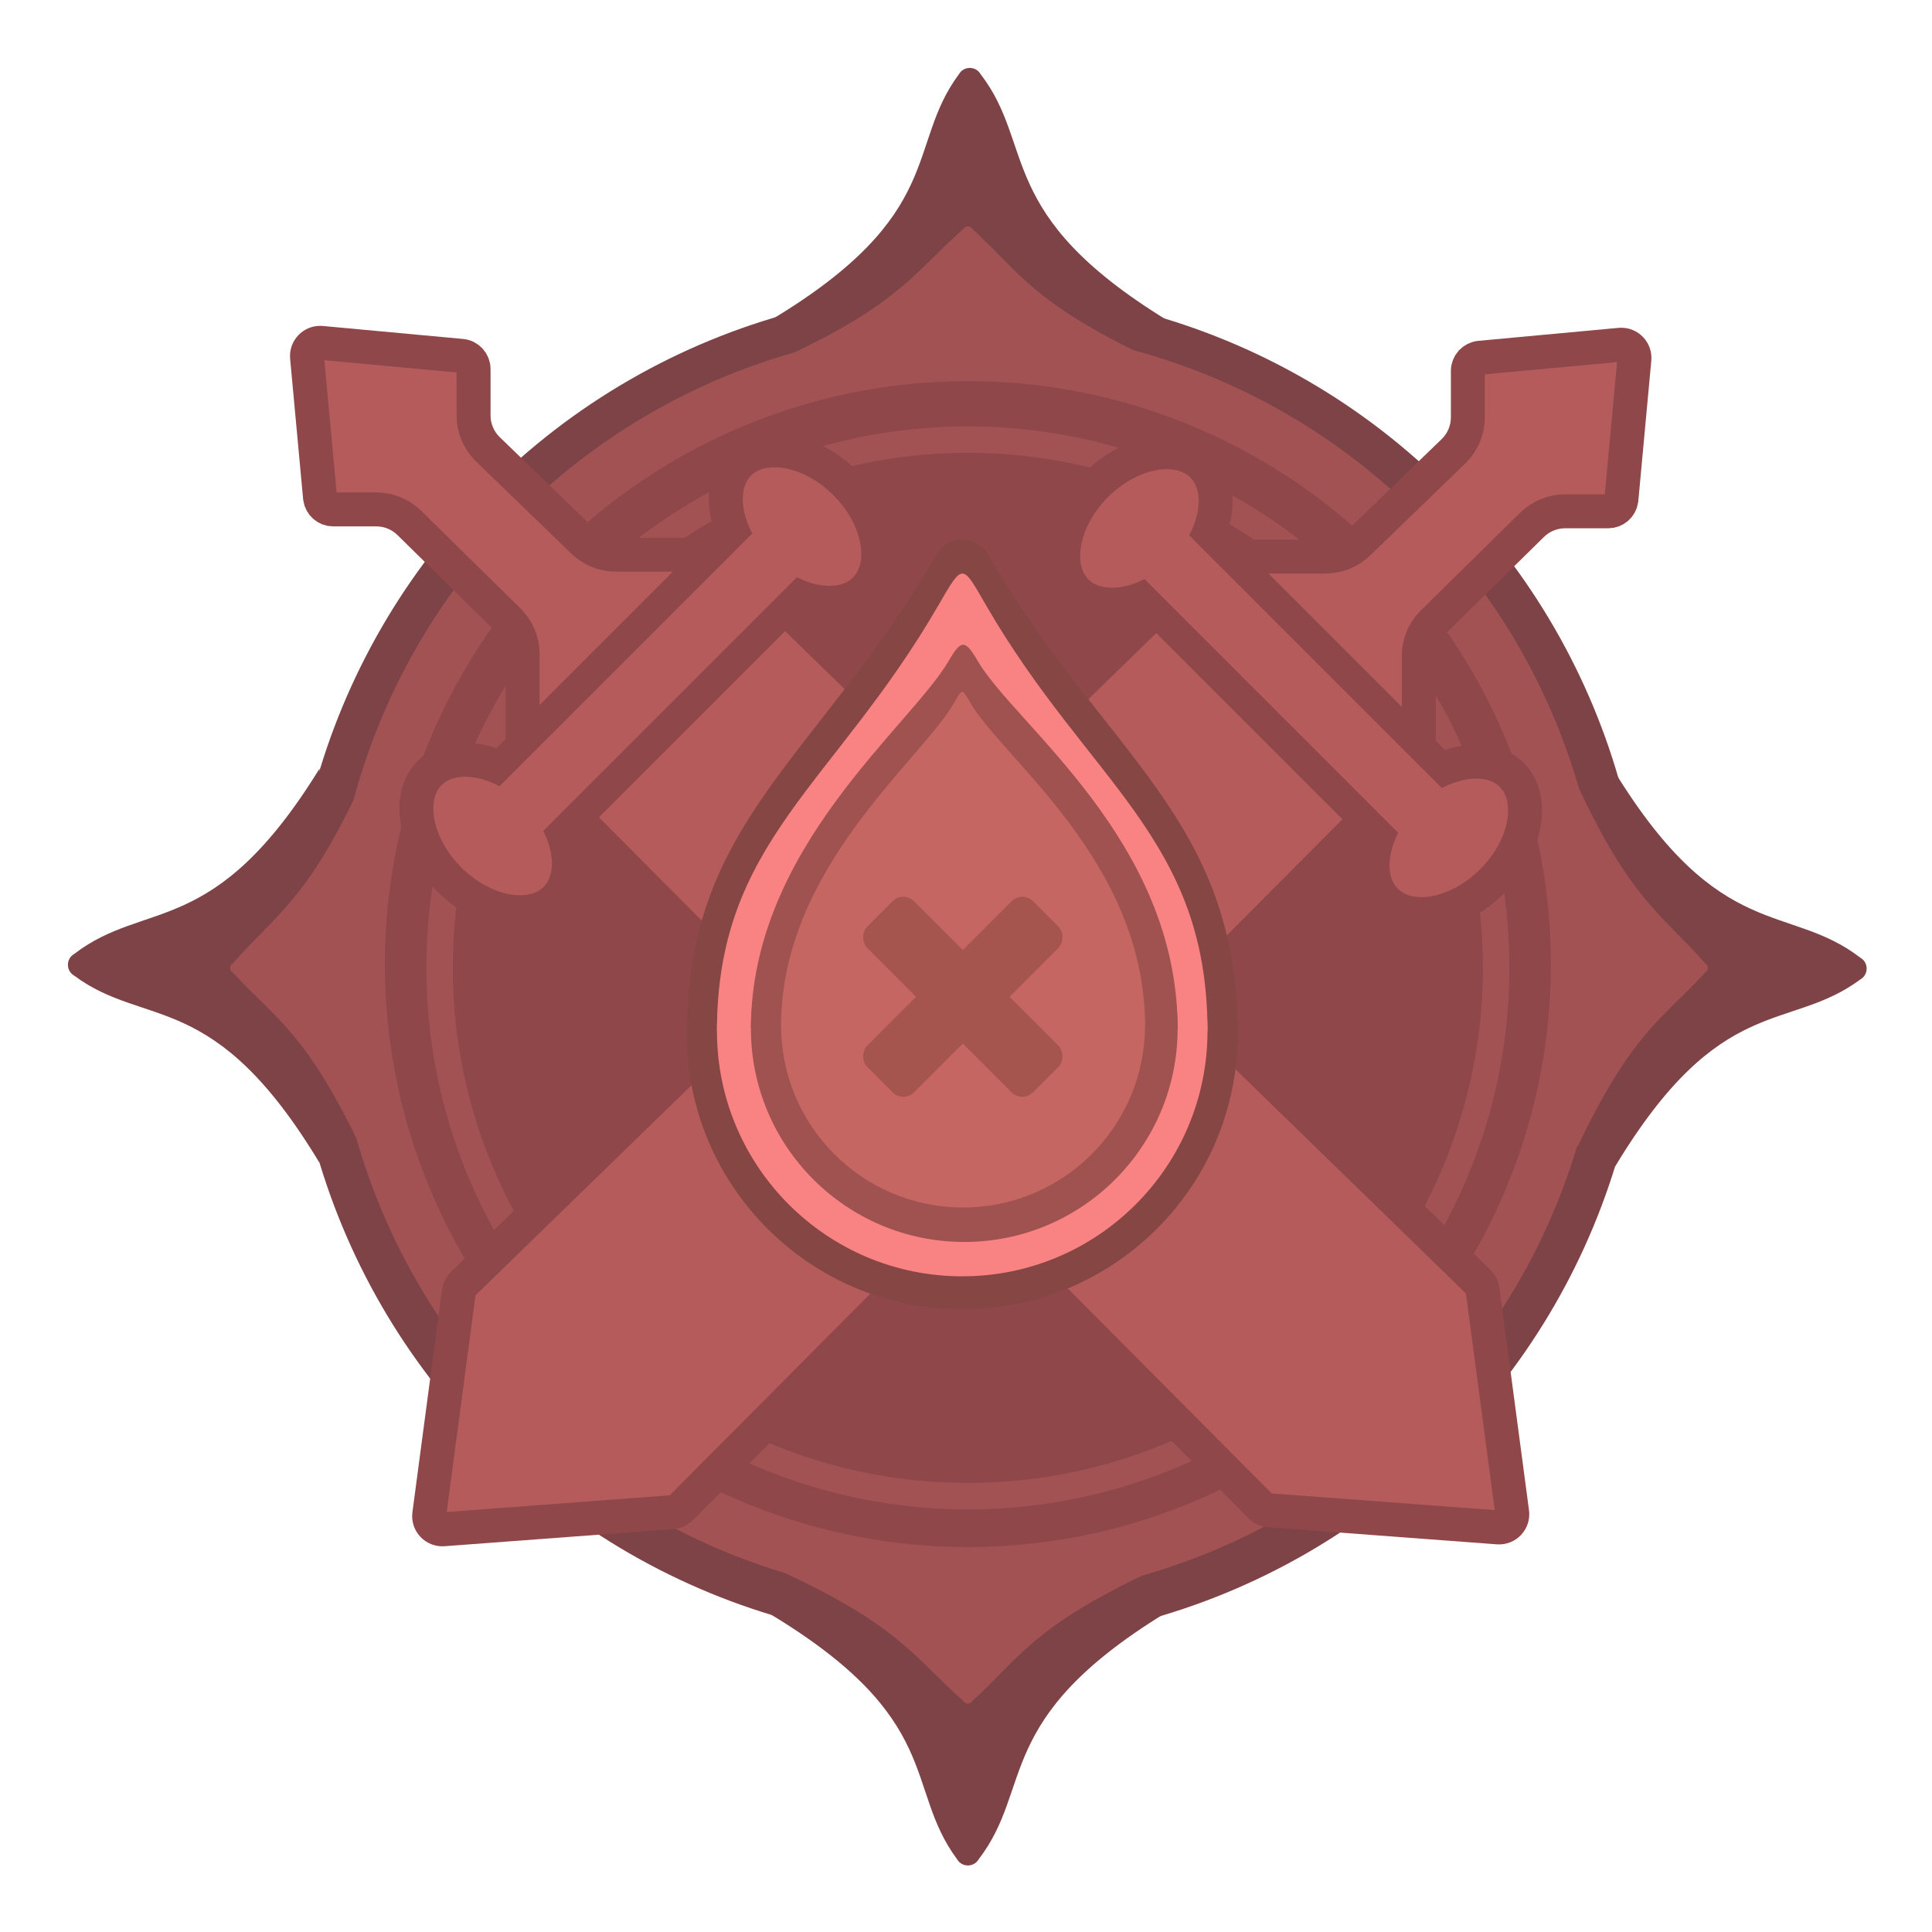 <svg
  viewBox="0 0 512 512"
  fill="none"
  xmlns="http://www.w3.org/2000/svg"
  xmlns:xlink="http://www.w3.org/1999/xlink"
>
  <g>
    <circle cx="256.5" cy="256.182" r="179.5" fill="#7E4346" />
    <path
      d="M254.127 19.659C255.404 17.447 258.596 17.447 259.873 19.659C274.5 38.682 263.5 56.682 309 84.682H204.5C251 56.682 240 38.682 254.127 19.659Z"
      fill="#7E4346"
    />
    <path
      d="M19.659 258.555C17.447 257.278 17.447 254.086 19.659 252.809C38.682 238.182 56.682 249.182 84.682 203.682L84.682 308.182C56.682 261.682 38.682 272.682 19.659 258.555Z"
      fill="#7E4346"
    />
    <path
      d="M493.023 259.555C495.235 258.278 495.235 255.086 493.023 253.809C474 239.182 456 250.182 428 204.682L428 309.182C456 262.682 474 273.682 493.023 259.555Z"
      fill="#7E4346"
    />
    <path
      d="M253.627 492.706C254.904 494.917 258.096 494.917 259.373 492.706C274 473.682 263 455.682 308.5 427.682H204C250.5 455.682 239.5 473.682 253.627 492.706Z"
      fill="#7E4346"
    />
    <circle
      cx="256.5"
      cy="255.5"
      r="161.5"
      fill="#8F474A"
      stroke="#A35254"
      stroke-width="14"
    />
    <path
      d="M451.88 255.276C452.822 255.82 452.822 257.18 451.88 257.724C440.125 270.5 432.625 273.5 418 304L418 208C432.125 238.5 440.625 242.5 451.88 255.276Z"
      fill="#A35254"
    />
    <path
      d="M61.707 255.276C60.764 255.82 60.764 257.18 61.707 257.724C73.462 270.5 80.962 273.5 95.587 304L95.587 208C81.462 238.5 72.962 242.5 61.707 255.276Z"
      fill="#A35254"
    />
    <path
      d="M255.276 450.755C255.82 451.698 257.18 451.698 257.724 450.755C270.5 439 273.5 431.5 304 416.875H208C238.5 431 242.5 439.5 255.276 450.755Z"
      fill="#A35254"
    />
    <path
      d="M255.276 60.707C255.82 59.764 257.18 59.764 257.724 60.707C270.5 72.462 273.5 79.962 304 94.587H208C238.5 80.462 242.5 71.962 255.276 60.707Z"
      fill="#A35254"
    />
    <circle
      cx="256.5"
      cy="256.5"
      r="140"
      stroke="#A35254"
      stroke-width="7"
    />
    <path
      d="M429.526 91.356L429.323 91.369L392.178 94.809C390.377 94.975 389 96.486 389 98.294V110.606C389 113.889 387.709 117.035 385.413 119.37L385.188 119.594L359.953 143.987C357.622 146.24 354.507 147.5 351.266 147.5H322.249C321.338 147.5 320.462 147.856 319.809 148.491L122.625 340.293C122.062 340.841 121.699 341.562 121.596 342.341L113.759 401.326C113.466 403.529 115.273 405.443 117.489 405.277L178.192 400.735C178.926 400.68 179.621 400.395 180.181 399.926L180.412 399.713L374.981 204.167C375.634 203.511 376 202.623 376 201.698V173.852C376 170.501 377.345 167.291 379.733 164.941L406.009 139.09C408.347 136.79 411.495 135.5 414.775 135.5H426.206C427.958 135.5 429.43 134.208 429.672 132.49L429.691 132.322L433.131 95.177C433.327 93.064 431.617 91.281 429.526 91.356Z"
      fill="#B55B5C"
      stroke="#8F474A"
      stroke-width="9"
    />
    <path
      d="M301.363 117.18L278.606 139.937L383.743 245.074L406.5 222.317L301.363 117.18Z"
      fill="#8F474A"
    />
    <path
      d="M318.641 123.359C315.836 120.553 311.503 119.286 306.295 120.069C301.088 120.852 295.335 123.675 290.459 128.551C285.583 133.428 282.759 139.181 281.976 144.387C281.193 149.595 282.461 153.928 285.267 156.733C288.072 159.539 292.405 160.807 297.613 160.024C302.819 159.241 308.572 156.417 313.449 151.541C318.325 146.665 321.148 140.912 321.931 135.705C322.714 130.497 321.447 126.164 318.641 123.359Z"
      fill="#B55B5C"
      stroke="#8F474A"
      stroke-width="9"
    />
    <path
      d="M400.641 205.359C397.836 202.553 393.503 201.286 388.295 202.069C383.088 202.852 377.335 205.675 372.459 210.551C367.583 215.428 364.759 221.181 363.976 226.387C363.193 231.595 364.461 235.928 367.267 238.733C370.072 241.539 374.405 242.807 379.613 242.024C384.819 241.241 390.572 238.417 395.449 233.541C400.325 228.665 403.148 222.912 403.931 217.705C404.714 212.497 403.447 208.164 400.641 205.359Z"
      fill="#B55B5C"
      stroke="#8F474A"
      stroke-width="9"
    />
    <path
      d="M307.962 134.696L296.249 146.408L378.784 228.943L390.497 217.23L307.962 134.696Z"
      fill="#B55B5C"
    />
    <path
      d="M84.974 90.856L85.177 90.869L122.322 94.309C124.123 94.475 125.5 95.986 125.5 97.794V110.106C125.5 113.389 126.791 116.535 129.087 118.87L129.312 119.094L154.547 143.487C156.878 145.74 159.993 147 163.234 147H192.251C193.162 147 194.038 147.356 194.691 147.991L391.875 339.793C392.438 340.341 392.801 341.062 392.904 341.841L400.741 400.826C401.034 403.029 399.227 404.943 397.011 404.777L336.308 400.235C335.574 400.18 334.879 399.895 334.319 399.426L334.088 399.213L139.519 203.667C138.866 203.011 138.5 202.123 138.5 201.198V173.352C138.5 170.001 137.155 166.791 134.767 164.441L108.491 138.59C106.153 136.29 103.005 135 99.725 135H88.294C86.543 135 85.07 133.708 84.828 131.99L84.809 131.822L81.369 94.677C81.174 92.564 82.883 90.781 84.974 90.856Z"
      fill="#B55B5C"
      stroke="#8F474A"
      stroke-width="9"
    />
    <path
      d="M213.137 116.68L235.894 139.437L130.757 244.574L108 221.817L213.137 116.68Z"
      fill="#8F474A"
    />
    <path
      d="M195.859 122.859C198.664 120.053 202.997 118.786 208.205 119.569C213.412 120.352 219.165 123.175 224.041 128.051C228.917 132.928 231.741 138.681 232.524 143.887C233.307 149.095 232.039 153.428 229.233 156.233C226.428 159.039 222.095 160.307 216.887 159.524C211.681 158.741 205.928 155.917 201.051 151.041C196.175 146.165 193.352 140.412 192.569 135.205C191.786 129.997 193.053 125.664 195.859 122.859Z"
      fill="#B55B5C"
      stroke="#8F474A"
      stroke-width="9"
    />
    <path
      d="M113.859 204.859C116.664 202.053 120.997 200.786 126.205 201.569C131.412 202.352 137.165 205.175 142.041 210.051C146.917 214.928 149.741 220.681 150.524 225.887C151.307 231.095 150.039 235.428 147.233 238.233C144.428 241.039 140.095 242.307 134.887 241.524C129.681 240.741 123.928 237.917 119.051 233.041C114.175 228.165 111.352 222.412 110.569 217.205C109.786 211.997 111.053 207.664 113.859 204.859Z"
      fill="#B55B5C"
      stroke="#8F474A"
      stroke-width="9"
    />
    <path
      d="M206.538 134.196L218.251 145.908L135.716 228.443L124.003 216.73L206.538 134.196Z"
      fill="#B55B5C"
    />
    <circle cx="255" cy="274" r="73" fill="#864643" />
    <path
      d="M248.072 147C251.151 141.667 258.849 141.667 261.928 147C292.528 200 328 216.5 328 274H182C182 217.5 217 200.818 248.072 147Z"
      fill="#864643"
    />
    <circle cx="255" cy="273.238" r="65" fill="#F98283" />
    <path
      d="M248.831 160.156C255.218 149.094 255 149.471 261.169 160.156C288.415 207.347 320 222.039 320 273.238H190C190 222.93 221.164 208.076 248.831 160.156Z"
      fill="#F98283"
    />
    <circle cx="255.541" cy="272.594" r="56.541" fill="#A05250" />
    <path
      d="M251.5 175C254.675 169.5 255.825 169.5 259 175C268.815 192 312.081 222.635 312.081 272.594H199C199 224.635 241.396 192.5 251.5 175Z"
      fill="#A05250"
    />
    <circle cx="255.216" cy="271.784" r="48.216" fill="#C56662" />
    <path
      d="M253 186C254.975 182.5 255 182.455 257 186C265.37 200.835 303.432 228.187 303.432 271.784H207C207 229.932 244.384 201.271 253 186Z"
      fill="#C56662"
    />
    <rect
      x="270.922"
      y="236"
      width="17.529"
      height="62.115"
      rx="4"
      transform="rotate(45 270.922 236)"
      fill="#A6544E"
    />
    <rect
      width="17.529"
      height="62.115"
      rx="4"
      transform="matrix(-0.707 0.707 0.707 0.707 239.395 236)"
      fill="#A6544E"
    />
  </g>
</svg>